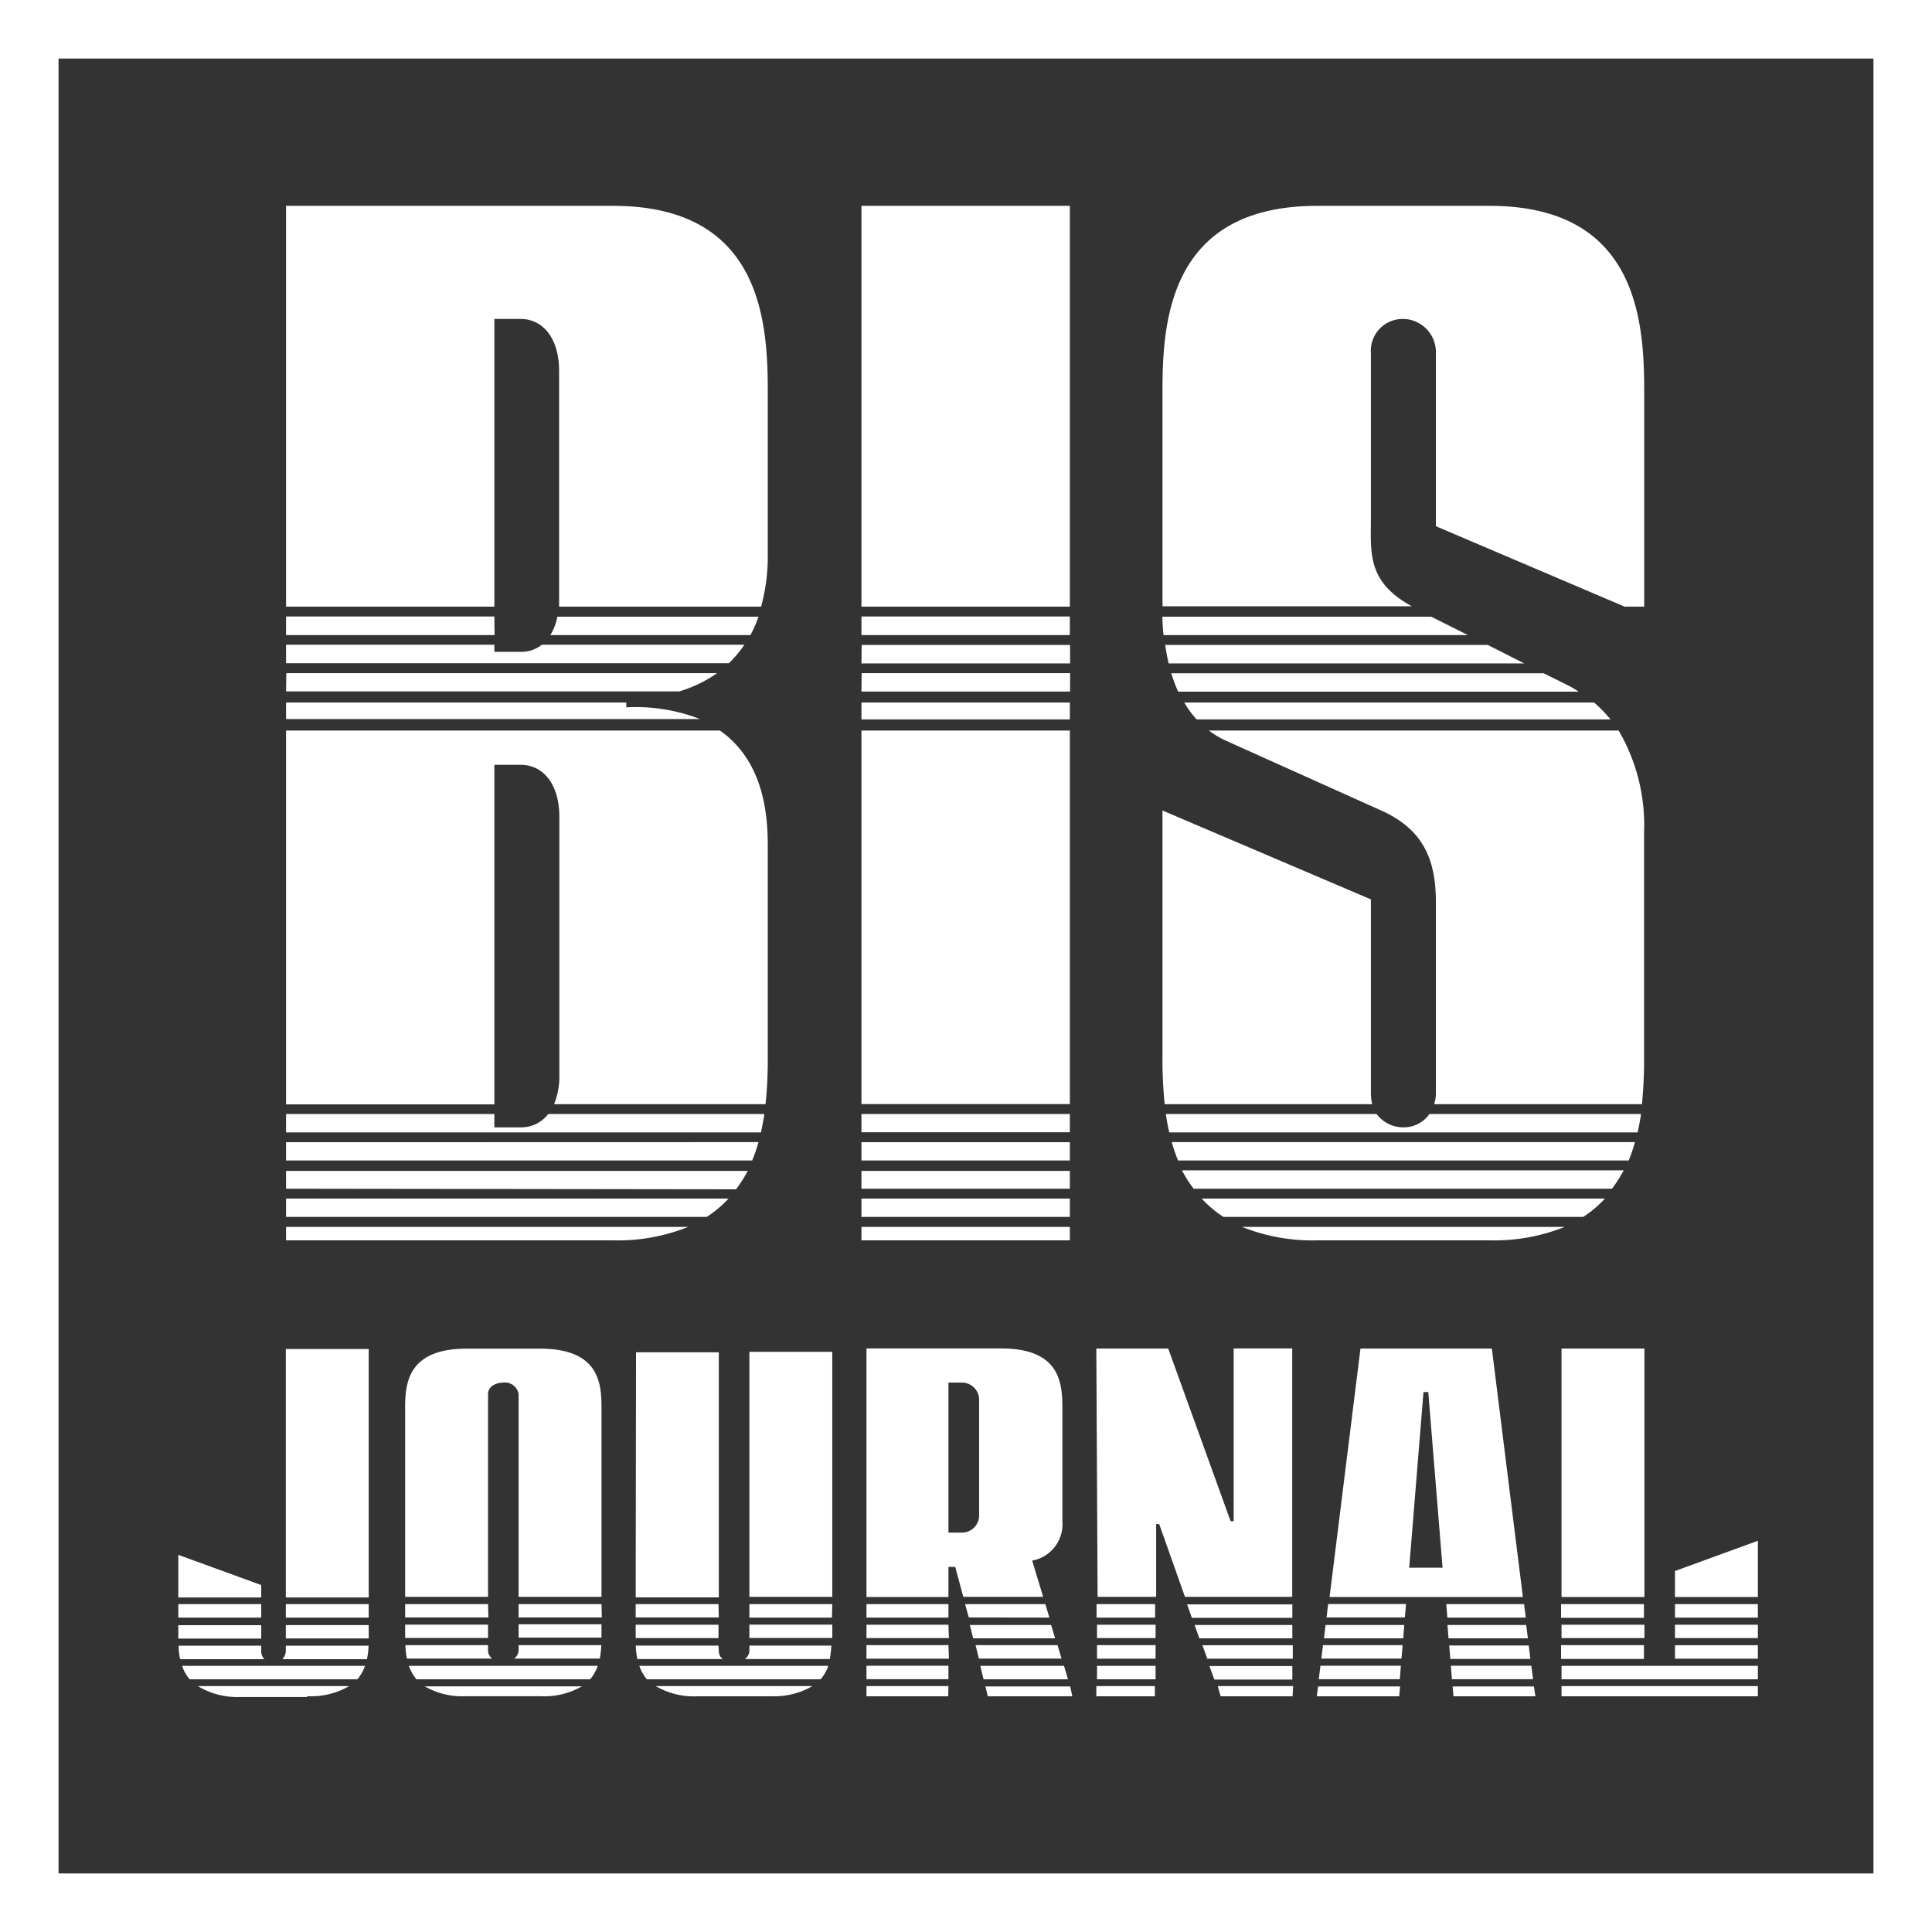 <svg id="Layer_1" data-name="Layer 1" xmlns="http://www.w3.org/2000/svg" viewBox="0 0 165 165"><rect x="0" y="0" width="165" height="165" fill="#333333" stroke="none"/><defs><style>.cls-1,.cls-2{fill:#fff;}.cls-2{fill-rule:evenodd;}</style></defs><title>bis_journal</title><path class="cls-1" d="M165,165H0V0H165ZM5,160H160V5H5Z" transform="translate(0)"/><path class="cls-2" d="M24.43,17.58H52.35c12.46,0,13.22,9.53,13.22,15.75V47.55A16.06,16.06,0,0,1,65,51.81H47.75c0-.19,0-.38,0-.58V31.68c0-2.79-1.39-4.44-3.28-4.44H42.22V51.81H24.43V17.58m49.14,0h17.8V51.81H73.57ZM99.28,51.39V33.31c0-6.2.77-15.73,13.22-15.73h14.7c12.46,0,13.22,9.53,13.22,15.73v18.5h-1.67l-16.12-6.87V30.15a2.83,2.83,0,0,0-2.78-2.91,2.72,2.72,0,0,0-2.77,2.91v14c0,3.06-.36,5.53,3.5,7.63H99.29ZM42.22,55.67h2.27a2.81,2.81,0,0,0,1.79-.61h17.3a10.29,10.29,0,0,1-1.33,1.58H24.43V55.06H42.22Zm22.56-3a10.77,10.77,0,0,1-.69,1.57H47a4.63,4.63,0,0,0,.6-1.57Zm26.59,1.57H73.57V52.65h17.8Zm30.87-1.57,3.13,1.57h-26c-.06-.55-.09-1.07-.1-1.57Zm-80,1.57H24.43V52.65H42.22Zm31.35.84h17.8v1.58H73.57Zm53.47,0,3.12,1.58H99.81c-.13-.53-.22-1.06-.3-1.58Zm6.77,3.41a9.2,9.2,0,0,1,1,.58H100.62a12.94,12.94,0,0,1-.59-1.57h31.8Zm-60.24-1h17.8v1.57H73.57Zm-49.14,0H61.24A11,11,0,0,1,58,59.05H24.43Z" transform="translate(0)"/><path class="cls-2" d="M65.57,72.4V90.22a36.59,36.59,0,0,1-.19,4.08H47.32a6.14,6.14,0,0,0,.45-2.44V69.75c0-2.78-1.39-4.43-3.28-4.43H42.22v29H24.43V62.39H61.48c4,2.79,4.09,7.82,4.09,10m25.8,21.9H73.57V62.39h17.8Zm31.26-.93V77.06c0-3.54-1-6.2-4.67-7.84l-13.21-5.94a7.7,7.7,0,0,1-1.51-.89h35a16.06,16.06,0,0,1,2.17,8.73V90.21a39.22,39.22,0,0,1-.18,4.09H122.48A2.92,2.92,0,0,0,122.63,93.37Zm-18.14,10.57a9.54,9.54,0,0,1-1.86-1.57h34.44a9.54,9.54,0,0,1-1.86,1.57Zm-2.55-2.41a11.51,11.51,0,0,1-1-1.57h37.73a11.58,11.58,0,0,1-1,1.57Zm-10.57,2.41H73.57v-1.57h17.8Zm0-2.41H73.57V100h17.8Zm0-2.41H73.57V97.55h17.8Zm-66.94,4.82v-1.57H62.22a9.32,9.32,0,0,1-1.87,1.57Zm0-2.41V100H63.86a11.51,11.51,0,0,1-1,1.57Zm76.18-2.41a14.54,14.54,0,0,1-.54-1.57h39.56a14.48,14.48,0,0,1-.53,1.57Zm-9.24-2.41H73.57V95.14h17.8Zm-26.59.84a14.54,14.54,0,0,1-.54,1.57H24.43V97.55ZM42.22,96.28h2.27a2.88,2.88,0,0,0,2.33-1.14H65.28c-.08.52-.17,1-.29,1.57H24.43V95.14H42.22Zm85,9.65H112.5a16.12,16.12,0,0,1-6.43-1.15h27.57A16.21,16.21,0,0,1,127.2,105.93Zm-7.35-9.65a2.68,2.68,0,0,0,2.21-1.14h18.07c-.07.52-.17,1-.29,1.57h-40c-.12-.52-.21-1-.29-1.57h18A2.83,2.83,0,0,0,119.85,96.28ZM99.28,69.22l17.8,7.59V93.37a3.77,3.77,0,0,0,.11.93H99.47a36.77,36.77,0,0,1-.19-4.09Zm-7.91,36.71H73.57v-1.15h17.8Zm-66.94,0v-1.15H58.78a16.12,16.12,0,0,1-6.43,1.15ZM101.14,60h35a11.14,11.14,0,0,1,1.4,1.44H102.2A8.22,8.22,0,0,1,101.14,60ZM73.57,60h17.8v1.44H73.57ZM24.43,60H53.49v.41a15.1,15.1,0,0,1,6.29,1H24.43Z" transform="translate(0)"/><path class="cls-2" d="M81,130.89h1.07a1.47,1.47,0,0,0,1.55-1.56v-9.69a1.47,1.47,0,0,0-1.55-1.56H81v12.81m39.35,3h2.85l-1.22-15h-.41Zm-.42,4.89-.09,1.14h-6.77l.14-1.14Zm3.93,2.9-.09-1.15h6.79l.14,1.15Zm16.54-3.51h-7.08V137h7.08Zm-10.06.61.15,1.14h-6.78l-.09-1.14Zm10.06,2.9h-7.08V140.5h7.08Zm-36.69,1.76-.42-1.15h7.08v1.15Zm6.66-6.42v1.15h-8.58l-.41-1.15Zm-7.94,2.9-.41-1.14h8.35v1.14Zm-12.66-1.14.34,1.14h-7l-.28-1.14ZM74,137H81v1.15H74Zm10,6.42-.28-1.15h7.15l.34,1.15Zm14.69-1.76h-5V140.5h5Zm-17.65,0H74V140.5H81Zm-10.3.61a3.51,3.51,0,0,1-.66,1.15H55.25a3.48,3.48,0,0,1-.65-1.15Zm.31-4.12H64V137h7.08Zm-9.69,1.75H54.29v-1.14h7.07Zm-10.31,2.37a3.66,3.66,0,0,1-.65,1.15H35.57a3.66,3.66,0,0,1-.65-1.15Zm-19.88,0a3.48,3.48,0,0,1-.65,1.15H16.2a3.48,3.48,0,0,1-.65-1.15Zm111.88-3.51h7.08v1.14h-7.08Zm-120.74-.61H15.23V137h7.08Zm120.74,2.36h7.08v1.15h-7.08Zm-9.69,1.76h16.77v1.15H133.36Zm9.69-5.27h7.08v1.15h-7.08Zm-12.89,0,.15,1.15h-6.7l-.09-1.15Zm10.28,2.9h-7.08v-1.14h7.08ZM124,143.41l-.09-1.15h6.87l.15,1.15Zm-11.37,0,.14-1.15h6.87l-.09,1.15Zm.22-1.76.14-1.15h6.8l-.1,1.15Zm.44-3.51.14-1.15h6.65l-.1,1.15ZM93.65,137h5v1.15h-5Zm9.46,4.66-.42-1.15h7.72v1.15Zm-4.42,1.76h-5v-1.15h5Zm0-3.52h-5v-1.14h5Zm-17.65,0H74v-1.14H81ZM74,142.26H81v1.15H74Zm9.6-.61-.28-1.15h7l.34,1.15Zm-.86-3.51L82.42,137h6.86l.34,1.15Zm-21.35,0H54.29V137h7.07Zm9.69,1.75H64v-1.14h7.08Zm-19.68-1.75H44.29V137h7.08Zm-9.69,0H34.6V137h7.08ZM24.41,137h7.08v1.15H24.41Zm118.64-2.83,7.08-2.58v4.8h-7.08Zm-9.69-19h7.08v21.22h-7.08Zm16.77,29.7H133.36V144h16.77Zm-19,0h-7l-.07-.84H131Zm-14.94-29.7h11.22l2.65,21.22H113.55Zm-3.73,29.7.11-.84h7l-.07.84Zm-2.07,0h-6.14L104,144h6.44Zm-16.76-29.7h6.14l5.33,14.75h.26V115.16h5v21.22H101.2L99,130.16h-.26v6.22h-5Zm5,29.7h-5V144h5Zm-17.65,0H74V144H81Zm.6-11.05H81v2.57H74V115.16H85.48c5,0,5.25,2.88,5.25,5.06v9.69a3.15,3.15,0,0,1-2.58,3.37l.94,3.1H82.27Zm10,11.05H84.36l-.2-.84H91.4Zm-25.86,0H59.54A6.47,6.47,0,0,1,56,144H69.38A6.47,6.47,0,0,1,65.79,144.86ZM64,115.45h7.08v20.93H64ZM64,141v-.46H71a9,9,0,0,1-.13,1.15H63.6A.87.87,0,0,0,64,141Zm-2.61,0a.82.82,0,0,0,.34.69H54.43a6.43,6.43,0,0,1-.13-1.15h7.06Zm-7.07-25.51h7.07v20.93H54.29ZM41.68,140.93a.87.87,0,0,0,.35.72H34.75a7.5,7.5,0,0,1-.13-1.15h7.06Zm2.61,0v-.43h7.06a6.43,6.43,0,0,1-.13,1.15H43.91A.92.92,0,0,0,44.29,140.93Zm1.82,3.93H39.86a6.47,6.47,0,0,1-3.59-.84H49.7A6.47,6.47,0,0,1,46.11,144.86Zm5.26-5v0H44.29v-1.14h7.08ZM34.6,120.18c0-2.14.31-5,5.26-5h6.25c5,0,5.26,2.88,5.26,5v16.2H44.29v-17.3a1.17,1.17,0,0,0-1.3-1c-.48,0-1.31.22-1.31,1v17.3H34.6Zm0,19.66v-1.09h7.08v1.14H34.6ZM24.41,141v-.45h7.07a7.52,7.52,0,0,1-.14,1.15H24.11A1,1,0,0,0,24.41,141Zm-2.1,0a.89.89,0,0,0,.28.7H15.38a6.43,6.43,0,0,1-.13-1.15h7.06Zm-7.08-8.21,7.08,2.58v1.06H15.23Zm0,7.14v-1.13h7.08v1.14H15.23Zm11,5H20.49A6.47,6.47,0,0,1,16.9,144H29.82A6.47,6.47,0,0,1,26.23,144.86Zm5.26-5H24.41v-1.14h7.08Zm-7.08-24.72h7.08v21.22H24.41Z" transform="translate(0)"/></svg>
